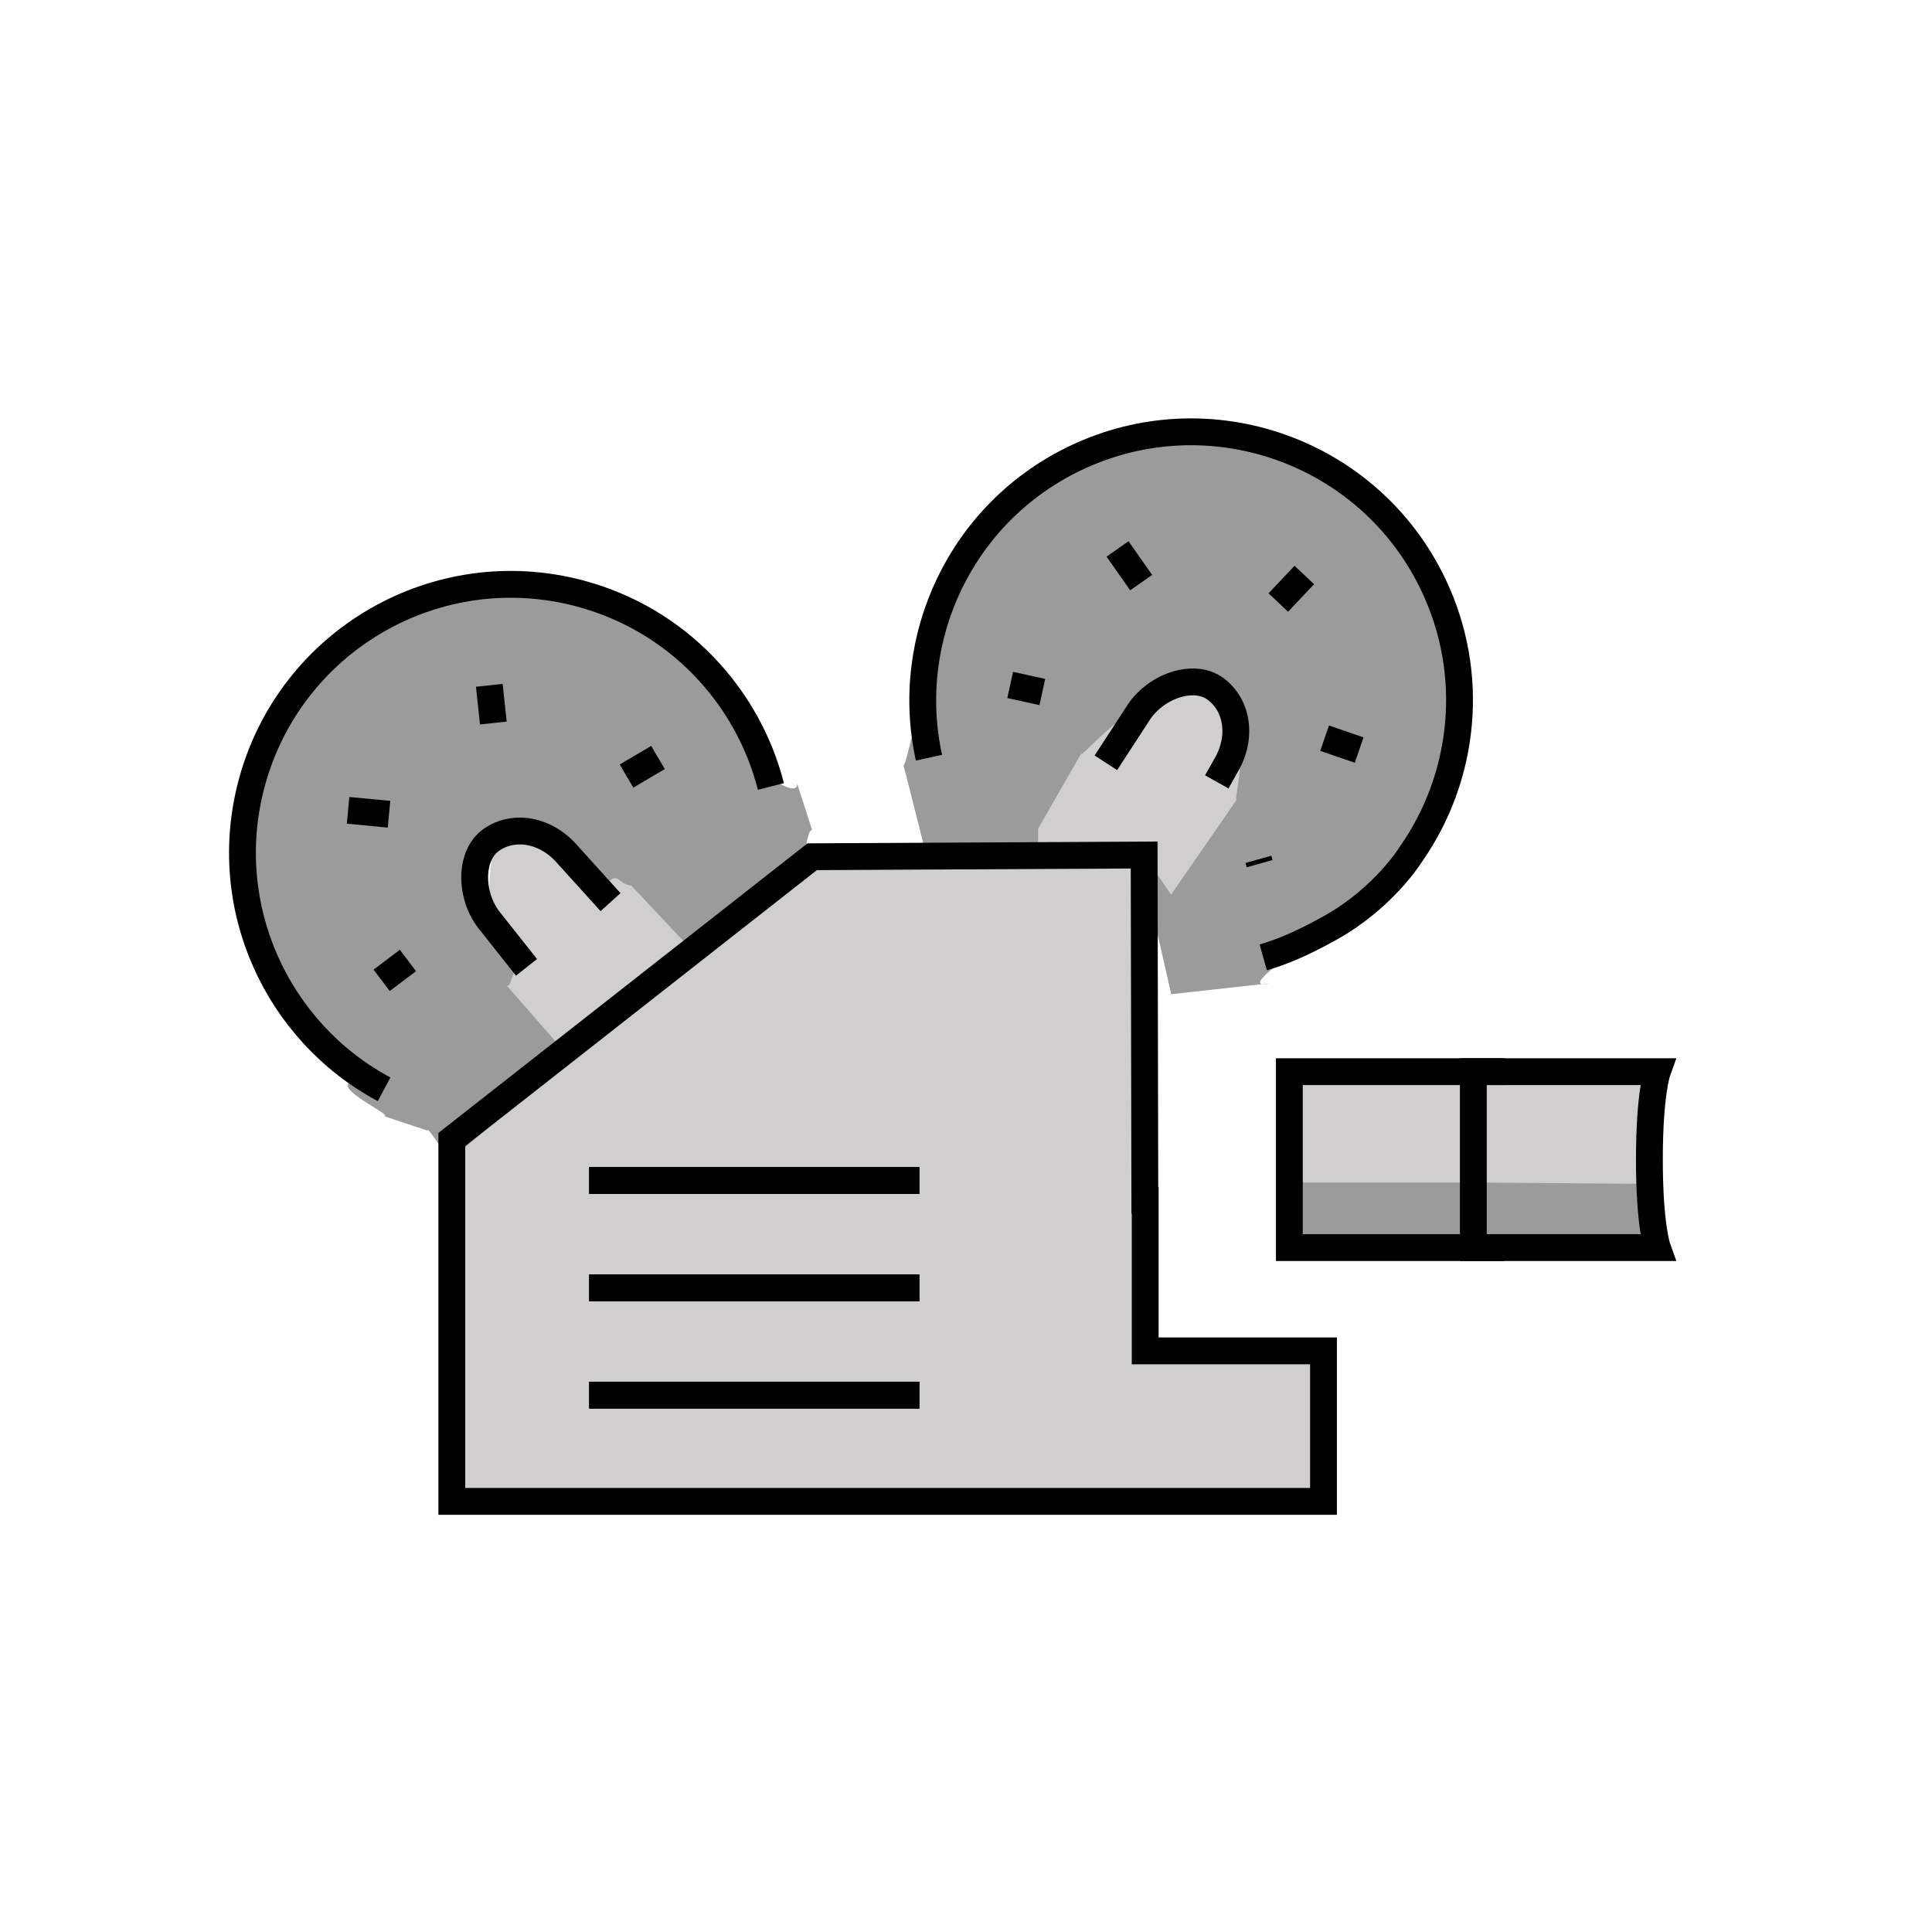 <svg id="emoji" viewBox="0 0 72 72" xmlns="http://www.w3.org/2000/svg" width="64" height="64">
  <g id="color">
    <path fill="#D0CFCE" stroke="none" d="M42.639,31.864l-12.371-0.315L16.395,42.708l0.443,13.245l32.533,0.048l0.448-5.863 l-6.675-0.093C42.592,50.044,42.639,31.864,42.639,31.864z"/>
    <rect x="47.946" y="40.226" width="7.066" height="4.556" fill="#D0CFCE" stroke="none"/>
    <polygon fill="#9B9B9A" stroke="none" points="47.943,44.069 48.05,46.494 54.907,46.494 55.012,44.069"/>
    <path fill="#D0CFCE" stroke="none" d="M61.504,46.225c-0.016-0.561-0.028-1.162-0.028-1.846c0-1.794,0.065-3.151,0.148-4.154h-6.396 h-0.217v5.802h6.485C61.496,46.028,61.5,46.111,61.504,46.225z"/>
    <path fill="#D0CFCE" stroke="none" d="M60.572,45.494c-0.006-0.052-0.01-0.114-0.015-0.17 C60.562,45.389,60.567,45.447,60.572,45.494z"/>
    <path fill="#9B9B9A" stroke="none" d="M55.012,44.069l-0.105,2.425h6.856c-0.039-0.367-0.28-2.373-0.28-2.373L55.012,44.069z"/>
    <path fill="#9B9B9A" stroke="none" d="M33.644,28.451c0.004,0.017,0.015,0.029,0.02,0.045 C33.632,28.382,33.621,28.35,33.644,28.451z"/>
    <path fill="#9B9B9A" stroke="none" d="M40.23,28.397c-0,0.004,0,0.009,0,0.013 C40.23,28.406,40.229,28.401,40.23,28.397z"/>
    <path fill="#9B9B9A" stroke="none" d="M47.299,36.647l-0.247,0.027c0.008,0,0.015,0.004,0.024,0.004 C47.151,36.678,47.225,36.664,47.299,36.647z"/>
    <path fill="#9B9B9A" stroke="none" d="M53.387,21.428c-2.143-4.476-9.79-6.163-14.269-4.019 c-3.79,1.815-5.316,11.597-5.455,11.086c0.13,0.476,0.865,3.41,0.865,3.41l5.143,0.119l2.716-4.749 c0.488-0.812,2.268-1.796,2.819-1.391c1.253,0.921-2.445,7.277-2.445,7.277l0.888,3.889l3.403-0.377 c-0.426-0.011,0.714-0.942,1.89-1.598c1.724-0.964,3.207-2.537,4.276-4.284 C54.945,27.97,54.791,24.36,53.387,21.428z"/>
    <path fill="#9B9B9A" stroke="none" d="M45.767,30.037c-0.015,0.007-0.03,0.013-0.045,0.019 C45.737,30.049,45.752,30.044,45.767,30.037z"/>
    <path fill="#9B9B9A" stroke="none" d="M29.82,32.404c0.175-0.137,0.22-1.476,0.443-1.476l-0.556-1.731 c0.054,0.488-1.058-0.087-1.195-0.622c-0.807-3.154-3.206-5.455-6.347-6.294 c-4.797-1.283-11.242,0.572-12.524,5.367c-1.084,4.061-1.806,8.302,1.894,10.281 c0.487,0.261,1.698,1.986,1.437,2.474c-0.18,0.337,1.699,1.193,1.342,1.193l1.603,0.533 c0.063-0.173,0.773,1.174,0.922,1.057l5.518-4.749l-3.169-3.233l-0.497-0.33 c-0.614-0.722-1.122-1.033-0.999-2.004c0.097-0.767,0.061-1.175,0.62-1.569 c1.274-0.893,1.736-0.754,2.85,0.558l1.081,0.851c0.016,0.017,0.498,0.893,0.513,0.911 c-0-0,2.868,1.954,2.868,1.954L29.82,32.404z"/>
    <path fill="#D0CFCE" stroke="none" d="M23.528,33.007c-0.537-0.086-0.471-0.492-0.863-0.137c-0.409,0.372-0.302,0.319-0.672-0.09 l-1.2-1.132c-0.466-0.549-2.395-0.152-2.421,0.044c-0.052,0.409-0.271,1.634,0,1.953l0.21,1.558 c0.343,0.434,1.078,0.619,0.645,0.962c-0.185,0.145-0.193,0.757-0.39,0.508l2.024,2.319l4.775-3.747L23.528,33.007 z"/>
    <path fill="#D0CFCE" stroke="none" d="M42.639,31.864l1.003,1.476l2.447-3.537c0,0-0-0.005-0-0.005 c-0.192,0.216,0.964-3.569-1.161-4.141c-2.125-0.572-4.797,2.844-4.628,2.411l-1.613,2.816v0.979 C38.959,31.867,42.638,31.598,42.639,31.864z"/>
    <polygon fill="#D0CFCE" stroke="none" points="40.646,27.464 40.646,27.464 40.646,27.464"/>
    <line x1="21.956" x2="34.263" y1="43.993" y2="43.993" fill="#d0cfce" stroke="none" strokeLinecap="round" strokeLinejoin="round" strokeMiterlimit="10" strokeWidth="2"/>
    <line x1="21.956" x2="34.263" y1="47.993" y2="47.993" fill="#d0cfce" stroke="none" strokeLinecap="round" strokeLinejoin="round" strokeMiterlimit="10" strokeWidth="2"/>
    <line x1="21.956" x2="34.263" y1="51.993" y2="51.993" fill="#d0cfce" stroke="none" strokeLinecap="round" strokeLinejoin="round" strokeMiterlimit="10" strokeWidth="2"/>
    <line x1="21.956" x2="34.263" y1="43.993" y2="43.993" fill="#d0cfce" stroke="none" strokeLinecap="round" strokeLinejoin="round" strokeMiterlimit="10" strokeWidth="2"/>
    <line x1="21.956" x2="34.263" y1="47.993" y2="47.993" fill="#d0cfce" stroke="none" strokeLinecap="round" strokeLinejoin="round" strokeMiterlimit="10" strokeWidth="2"/>
    <line x1="21.956" x2="34.263" y1="51.993" y2="51.993" fill="#d0cfce" stroke="none" strokeLinecap="round" strokeLinejoin="round" strokeMiterlimit="10" strokeWidth="2"/>
  </g>
  <g id="hair"/>
  <g id="skin"/>
  <g id="skin-shadow"/>
  <g id="line">
    <path fill="none" stroke="#000000" strokeLinecap="round" strokeLinejoin="round" strokeMiterlimit="10" strokeWidth="2" d="M45.346,29.138l0.33-0.588c0.638-1.06,0.444-2.274-0.379-2.879c-0.823-0.605-2.284-0.09-2.921,0.969 l-1.163,1.787"/>
    <line x1="48.608" x2="47.639" y1="21.428" y2="22.454" fill="none" stroke="#000000" strokeLinecap="round" strokeLinejoin="round" strokeMiterlimit="10" strokeWidth="2"/>
    <line x1="41.647" x2="42.528" y1="20.457" y2="21.712" fill="none" stroke="#000000" strokeLinecap="round" strokeLinejoin="round" strokeMiterlimit="10" strokeWidth="2"/>
    <line x1="46.898" x2="46.943" y1="32.025" y2="32.186" fill="none" stroke="#000000" strokeLinecap="round" strokeLinejoin="round" strokeMiterlimit="10" strokeWidth="2"/>
    <line x1="37.647" x2="38.845" y1="25.526" y2="25.789" fill="none" stroke="#000000" strokeLinecap="round" strokeLinejoin="round" strokeMiterlimit="10" strokeWidth="2"/>
    <line x1="50.652" x2="49.364" y1="27.953" y2="27.51" fill="none" stroke="#000000" strokeLinecap="round" strokeLinejoin="round" strokeMiterlimit="10" strokeWidth="2"/>
    <line x1="21.956" x2="34.263" y1="43.993" y2="43.993" fill="none" stroke="#000000" strokeLinecap="round" strokeLinejoin="round" strokeMiterlimit="10" strokeWidth="2"/>
    <line x1="21.956" x2="34.263" y1="47.993" y2="47.993" fill="none" stroke="#000000" strokeLinecap="round" strokeLinejoin="round" strokeMiterlimit="10" strokeWidth="2"/>
    <line x1="21.956" x2="34.263" y1="51.993" y2="51.993" fill="none" stroke="#000000" strokeLinecap="round" strokeLinejoin="round" strokeMiterlimit="10" strokeWidth="2"/>
    <line x1="21.956" x2="34.263" y1="43.993" y2="43.993" fill="none" stroke="#000000" strokeLinecap="round" strokeLinejoin="round" strokeMiterlimit="10" strokeWidth="2"/>
    <line x1="21.956" x2="34.263" y1="47.993" y2="47.993" fill="none" stroke="#000000" strokeLinecap="round" strokeLinejoin="round" strokeMiterlimit="10" strokeWidth="2"/>
    <line x1="21.956" x2="34.263" y1="51.993" y2="51.993" fill="none" stroke="#000000" strokeLinecap="round" strokeLinejoin="round" strokeMiterlimit="10" strokeWidth="2"/>
    <polygon fill="none" stroke="#000000" strokeLinecap="round" strokeLinejoin="round" strokeMiterlimit="10" strokeWidth="2" points="42.678,50.343 42.678,44.733 42.665,44.733 42.639,31.864 30.268,31.928 16.838,42.465 16.838,55.952 41.706,55.952 42.678,55.952 49.323,55.952 49.323,50.343"/>
    <path fill="none" stroke="#000000" strokeLinecap="round" strokeLinejoin="round" strokeMiterlimit="10" strokeWidth="2" d="M61.763,46.494h-6.856v-6.556h6.856c0,0-0.295,0.821-0.295,3.278C61.468,45.672,61.763,46.494,61.763,46.494z"/>
    <polyline fill="none" stroke="#000000" strokeLinecap="round" strokeLinejoin="round" strokeMiterlimit="10" strokeWidth="2" points="56.059,46.494 48.05,46.494 48.05,39.938 56.059,39.938"/>
    <path fill="none" stroke="#000000" strokeLinecap="round" strokeLinejoin="round" strokeMiterlimit="10" strokeWidth="2" d="M14.314,40.595c-4.003-2.141-6.159-6.822-4.937-11.397c1.425-5.336,6.906-8.506,12.242-7.08 c3.621,0.967,6.244,3.802,7.111,7.191"/>
    <path fill="none" stroke="#000000" strokeLinecap="round" strokeLinejoin="round" strokeMiterlimit="10" strokeWidth="2" d="M22.753,33.62l-1.594-1.762c-0.801-0.942-2.014-1.145-2.85-0.558c-0.835,0.587-0.813,2.136-0.012,3.078 l1.324,1.672"/>
    <line x1="18.235" x2="18.385" y1="25.54" y2="26.944" fill="none" stroke="#000000" strokeLinecap="round" strokeLinejoin="round" strokeMiterlimit="10" strokeWidth="2"/>
    <line x1="12.972" x2="14.498" y1="30.199" y2="30.344" fill="none" stroke="#000000" strokeLinecap="round" strokeLinejoin="round" strokeMiterlimit="10" strokeWidth="2"/>
    <line x1="14.223" x2="15.202" y1="36.534" y2="35.794" fill="none" stroke="#000000" strokeLinecap="round" strokeLinejoin="round" strokeMiterlimit="10" strokeWidth="2"/>
    <line x1="24.522" x2="23.348" y1="28.23" y2="28.92" fill="none" stroke="#000000" strokeLinecap="round" strokeLinejoin="round" strokeMiterlimit="10" strokeWidth="2"/>
    <path fill="none" stroke="#000000" strokeLinecap="round" strokeLinejoin="round" strokeMiterlimit="10" strokeWidth="2" d="M47.077,35.678c0.612-0.174,1.363-0.466,2.5-1.1c1.994-1.113,2.991-2.725,2.991-2.725 c2.012-2.862,2.46-6.699,0.841-10.078c-2.386-4.981-8.358-7.085-13.339-4.699 c-4.271,2.046-6.426,6.728-5.45,11.161"/>
  </g>
</svg>
